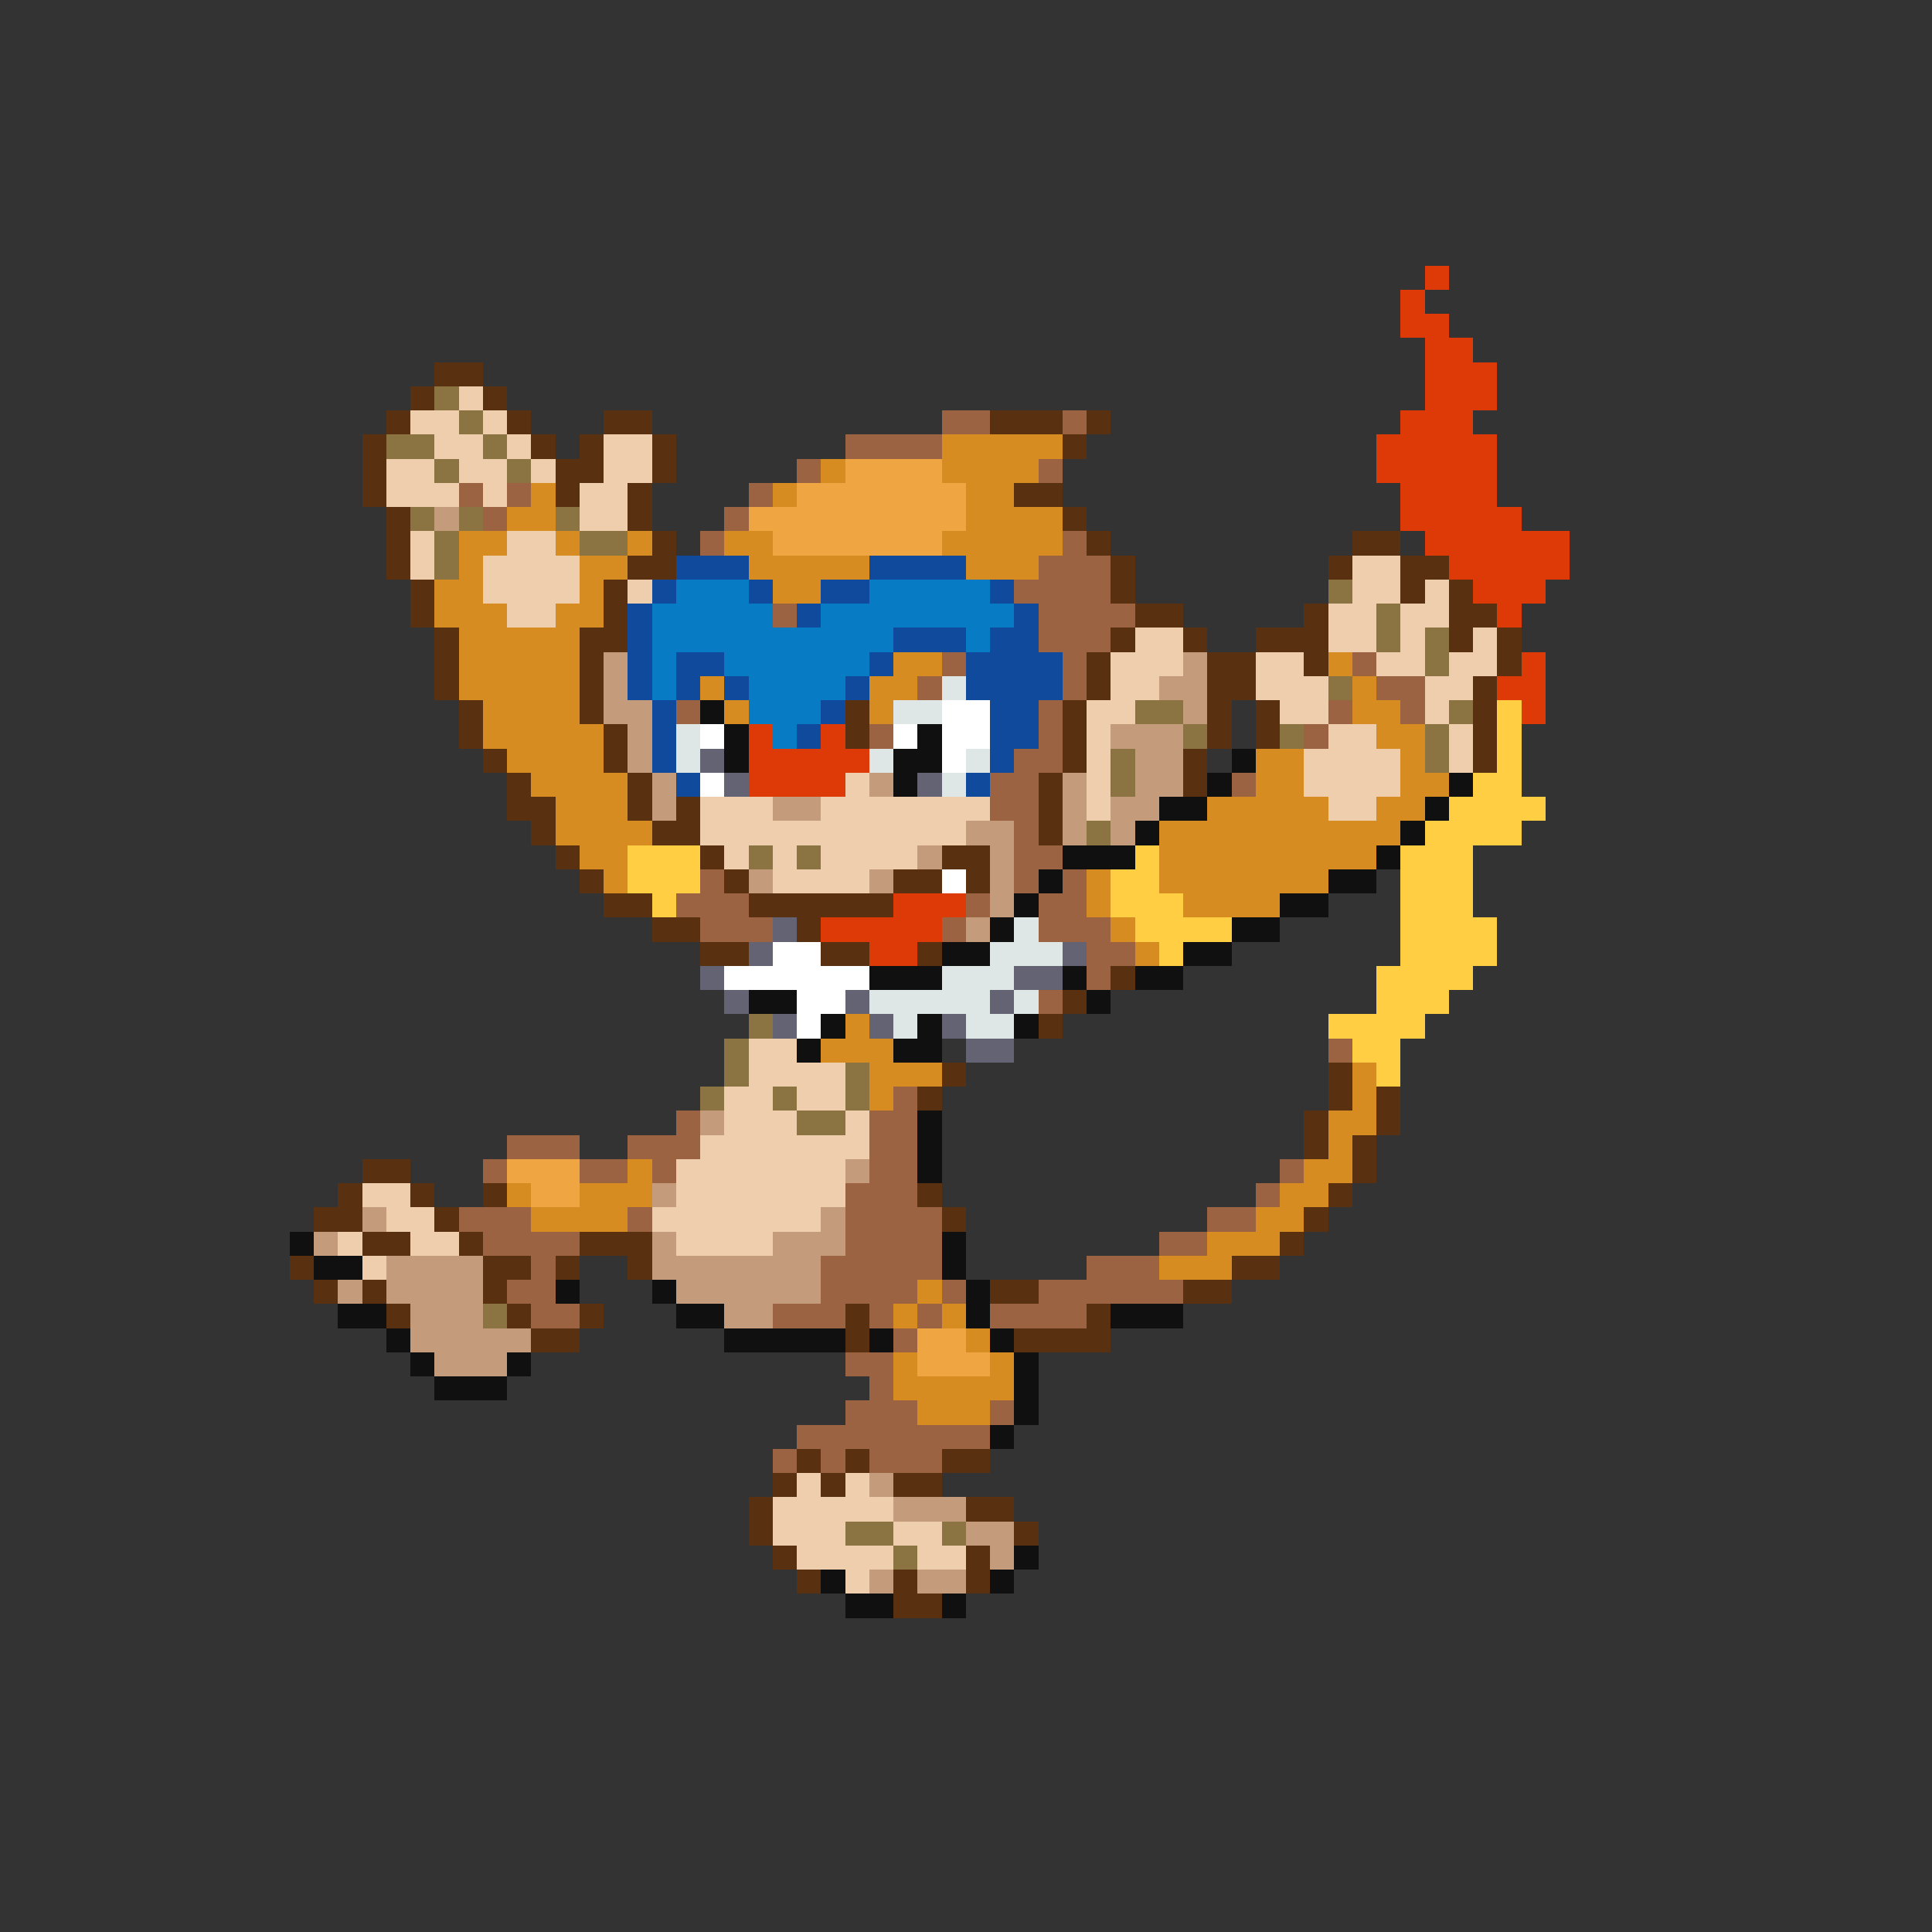 <svg xmlns="http://www.w3.org/2000/svg" viewBox="0 -0.5 80 80" shape-rendering="crispEdges">
<rect x="0" y="-0.5" width="80" height="80" fill="#333333" stroke="none"/>
<path stroke="#de3a08" d="M59 11h1M58 12h1M58 13h2M59 14h2M59 15h3M59 16h3M58 17h3M57 18h5M57 19h5M58 20h4M58 21h5M59 22h6M60 23h5M61 24h3M62 25h1M63 27h1M62 28h2M63 29h1M31 30h1M34 30h1M31 31h5M31 32h4M37 37h3M34 38h5M36 39h2" />
<path stroke="#5a3110" d="M18 15h2M17 16h1M20 16h1M16 17h1M21 17h1M25 17h2M41 17h3M45 17h1M15 18h1M22 18h1M24 18h1M27 18h1M44 18h1M15 19h1M23 19h2M27 19h1M15 20h1M23 20h1M26 20h1M42 20h2M16 21h1M26 21h1M44 21h1M16 22h1M27 22h1M45 22h1M56 22h2M16 23h1M26 23h2M46 23h1M55 23h1M58 23h2M17 24h1M25 24h1M46 24h1M58 24h1M60 24h1M17 25h1M25 25h1M47 25h2M54 25h1M60 25h2M18 26h1M24 26h2M46 26h1M49 26h1M52 26h3M60 26h1M62 26h1M18 27h1M24 27h1M45 27h1M50 27h2M54 27h1M62 27h1M18 28h1M24 28h1M45 28h1M50 28h2M61 28h1M19 29h1M24 29h1M35 29h1M44 29h1M50 29h1M52 29h1M61 29h1M19 30h1M25 30h1M35 30h1M44 30h1M50 30h1M52 30h1M61 30h1M20 31h1M25 31h1M44 31h1M49 31h1M61 31h1M21 32h1M26 32h1M43 32h1M49 32h1M21 33h2M26 33h1M28 33h1M43 33h1M22 34h1M27 34h2M43 34h1M23 35h1M29 35h1M39 35h2M24 36h1M30 36h1M37 36h2M40 36h1M25 37h2M31 37h6M27 38h2M33 38h1M29 39h2M34 39h2M38 39h1M46 40h1M44 41h1M43 42h1M39 44h1M55 44h1M38 45h1M55 45h1M57 45h1M54 46h1M57 46h1M54 47h1M56 47h1M15 48h2M56 48h1M14 49h1M17 49h1M20 49h1M38 49h1M55 49h1M13 50h2M18 50h1M39 50h1M54 50h1M15 51h2M19 51h1M24 51h3M53 51h1M12 52h1M20 52h2M23 52h1M26 52h1M51 52h2M13 53h1M15 53h1M20 53h1M41 53h2M49 53h2M16 54h1M21 54h1M24 54h1M35 54h1M45 54h1M22 55h2M35 55h1M42 55h4M33 60h1M35 60h1M39 60h2M32 61h1M34 61h1M37 61h2M31 62h1M40 62h2M31 63h1M42 63h1M32 64h1M40 64h1M33 65h1M37 65h1M40 65h1M37 66h2" />
<path stroke="#8c7342" d="M18 16h1M19 17h1M16 18h2M20 18h1M18 19h1M21 19h1M17 21h1M19 21h1M23 21h1M18 22h1M24 22h2M18 23h1M55 24h1M57 25h1M57 26h1M59 26h1M59 27h1M55 28h1M47 29h2M60 29h1M49 30h1M53 30h1M59 30h1M46 31h1M59 31h1M46 32h1M45 34h1M31 35h1M33 35h1M31 42h1M30 43h1M30 44h1M35 44h1M29 45h1M32 45h1M35 45h1M33 46h2M20 54h1M35 63h2M39 63h1M37 64h1" />
<path stroke="#efcead" d="M19 16h1M17 17h2M20 17h1M18 18h2M21 18h1M25 18h2M16 19h2M19 19h2M22 19h1M25 19h2M16 20h3M20 20h1M24 20h2M24 21h2M17 22h1M21 22h2M17 23h1M20 23h4M56 23h2M20 24h4M26 24h1M56 24h2M59 24h1M21 25h2M55 25h2M58 25h2M47 26h2M55 26h2M58 26h1M61 26h1M46 27h3M52 27h2M57 27h2M60 27h2M46 28h2M52 28h3M59 28h2M45 29h2M53 29h2M59 29h1M45 30h1M55 30h2M60 30h1M45 31h1M54 31h4M60 31h1M35 32h1M45 32h1M54 32h4M29 33h3M34 33h7M45 33h1M55 33h2M29 34h11M30 35h1M32 35h1M34 35h4M32 36h4M31 43h2M31 44h4M30 45h2M33 45h2M30 46h3M35 46h1M29 47h7M28 48h7M15 49h2M28 49h7M16 50h2M27 50h7M14 51h1M17 51h2M28 51h4M15 52h1M33 61h1M35 61h1M32 62h5M32 63h3M37 63h2M33 64h4M38 64h2M35 65h1" />
<path stroke="#9c6342" d="M39 17h2M44 17h1M35 18h4M33 19h1M43 19h1M19 20h1M21 20h1M31 20h1M20 21h1M30 21h1M29 22h1M44 22h1M43 23h3M42 24h4M32 25h1M43 25h4M43 26h3M39 27h1M44 27h1M56 27h1M38 28h1M44 28h1M57 28h2M28 29h1M43 29h1M55 29h1M58 29h1M36 30h1M43 30h1M54 30h1M42 31h2M41 32h2M51 32h1M41 33h2M42 34h1M42 35h2M29 36h1M42 36h1M44 36h1M28 37h3M40 37h1M43 37h2M29 38h3M39 38h1M43 38h3M45 39h2M45 40h1M43 41h1M55 43h1M37 45h1M28 46h1M36 46h2M21 47h3M26 47h3M36 47h2M20 48h1M24 48h2M27 48h1M36 48h2M53 48h1M35 49h3M52 49h1M19 50h3M26 50h1M35 50h4M50 50h2M20 51h4M35 51h4M48 51h2M22 52h1M34 52h5M45 52h3M21 53h2M34 53h4M39 53h1M43 53h6M22 54h2M32 54h3M36 54h1M38 54h1M41 54h4M37 55h1M35 56h2M36 57h1M35 58h3M41 58h1M33 59h8M32 60h1M34 60h1M36 60h3" />
<path stroke="#d68c21" d="M39 18h5M34 19h1M39 19h4M22 20h1M32 20h1M40 20h2M21 21h2M40 21h4M19 22h2M23 22h1M26 22h1M30 22h2M39 22h5M19 23h1M24 23h2M31 23h5M40 23h3M18 24h2M24 24h1M32 24h2M18 25h3M23 25h2M19 26h5M19 27h5M37 27h2M55 27h1M19 28h5M29 28h1M36 28h2M56 28h1M20 29h4M30 29h1M36 29h1M56 29h2M20 30h5M57 30h2M21 31h4M52 31h2M58 31h1M22 32h4M52 32h2M58 32h2M23 33h3M50 33h5M57 33h2M23 34h4M48 34h10M24 35h2M48 35h9M25 36h1M45 36h1M48 36h7M45 37h1M49 37h4M46 38h1M47 39h1M35 42h1M34 43h3M36 44h3M56 44h1M36 45h1M56 45h1M55 46h2M55 47h1M26 48h1M54 48h2M21 49h1M24 49h3M53 49h2M22 50h4M52 50h2M50 51h3M48 52h3M38 53h1M37 54h1M39 54h1M40 55h1M37 56h1M41 56h1M37 57h5M38 58h3" />
<path stroke="#efa542" d="M35 19h4M33 20h7M31 21h9M32 22h7M21 48h3M22 49h2M38 55h2M38 56h3" />
<path stroke="#c59c7b" d="M18 21h1M25 27h1M49 27h1M25 28h1M48 28h2M25 29h2M49 29h1M26 30h1M46 30h3M26 31h1M47 31h2M27 32h1M36 32h1M44 32h1M47 32h2M27 33h1M32 33h2M44 33h1M46 33h2M40 34h2M44 34h1M46 34h1M38 35h1M41 35h1M31 36h1M36 36h1M41 36h1M41 37h1M40 38h1M29 46h1M35 48h1M27 49h1M15 50h1M34 50h1M13 51h1M27 51h1M32 51h3M16 52h4M27 52h7M14 53h1M16 53h4M28 53h6M17 54h3M30 54h2M17 55h5M18 56h3M36 61h1M37 62h3M40 63h2M41 64h1M36 65h1M38 65h2" />
<path stroke="#104a9c" d="M28 23h3M36 23h4M27 24h1M31 24h1M34 24h2M41 24h1M26 25h1M33 25h1M42 25h1M26 26h1M37 26h3M41 26h2M26 27h1M28 27h2M36 27h1M40 27h4M26 28h1M28 28h1M30 28h1M35 28h1M40 28h4M27 29h1M34 29h1M41 29h2M27 30h1M33 30h1M41 30h2M27 31h1M41 31h1M28 32h1M40 32h1" />
<path stroke="#087bc5" d="M28 24h3M36 24h5M27 25h5M34 25h8M27 26h10M40 26h1M27 27h1M30 27h6M27 28h1M31 28h4M31 29h3M32 30h1" />
<path stroke="#dee6e6" d="M39 28h1M37 29h2M28 30h1M28 31h1M36 31h1M40 31h1M39 32h1M42 38h1M41 39h3M39 40h3M36 41h5M42 41h1M37 42h1M40 42h2" />
<path stroke="#101010" d="M29 29h1M30 30h1M38 30h1M30 31h1M37 31h2M51 31h1M37 32h1M50 32h1M60 32h1M48 33h2M59 33h1M47 34h1M58 34h1M44 35h3M57 35h1M43 36h1M55 36h2M42 37h1M53 37h2M41 38h1M51 38h2M39 39h2M49 39h2M36 40h3M44 40h1M47 40h2M31 41h2M45 41h1M34 42h1M38 42h1M42 42h1M33 43h1M37 43h2M38 46h1M38 47h1M38 48h1M12 51h1M39 51h1M13 52h2M39 52h1M23 53h1M27 53h1M40 53h1M14 54h2M28 54h2M40 54h1M46 54h3M16 55h1M30 55h5M36 55h1M41 55h1M17 56h1M21 56h1M42 56h1M18 57h3M42 57h1M42 58h1M41 59h1M42 64h1M34 65h1M41 65h1M35 66h2M39 66h1" />
<path stroke="#ffffff" d="M39 29h2M29 30h1M37 30h1M39 30h2M39 31h1M29 32h1M39 36h1M32 39h2M30 40h6M33 41h2M33 42h1" />
<path stroke="#ffce42" d="M62 29h1M62 30h1M62 31h1M61 32h2M60 33h4M59 34h4M26 35h3M47 35h1M58 35h3M26 36h3M46 36h2M58 36h3M27 37h1M46 37h3M58 37h3M47 38h4M58 38h4M48 39h1M58 39h4M57 40h4M57 41h3M55 42h4M56 43h2M57 44h1" />
<path stroke="#636373" d="M29 31h1M30 32h1M38 32h1M32 38h1M31 39h1M44 39h1M29 40h1M42 40h2M30 41h1M35 41h1M41 41h1M32 42h1M36 42h1M39 42h1M40 43h2" />
</svg>